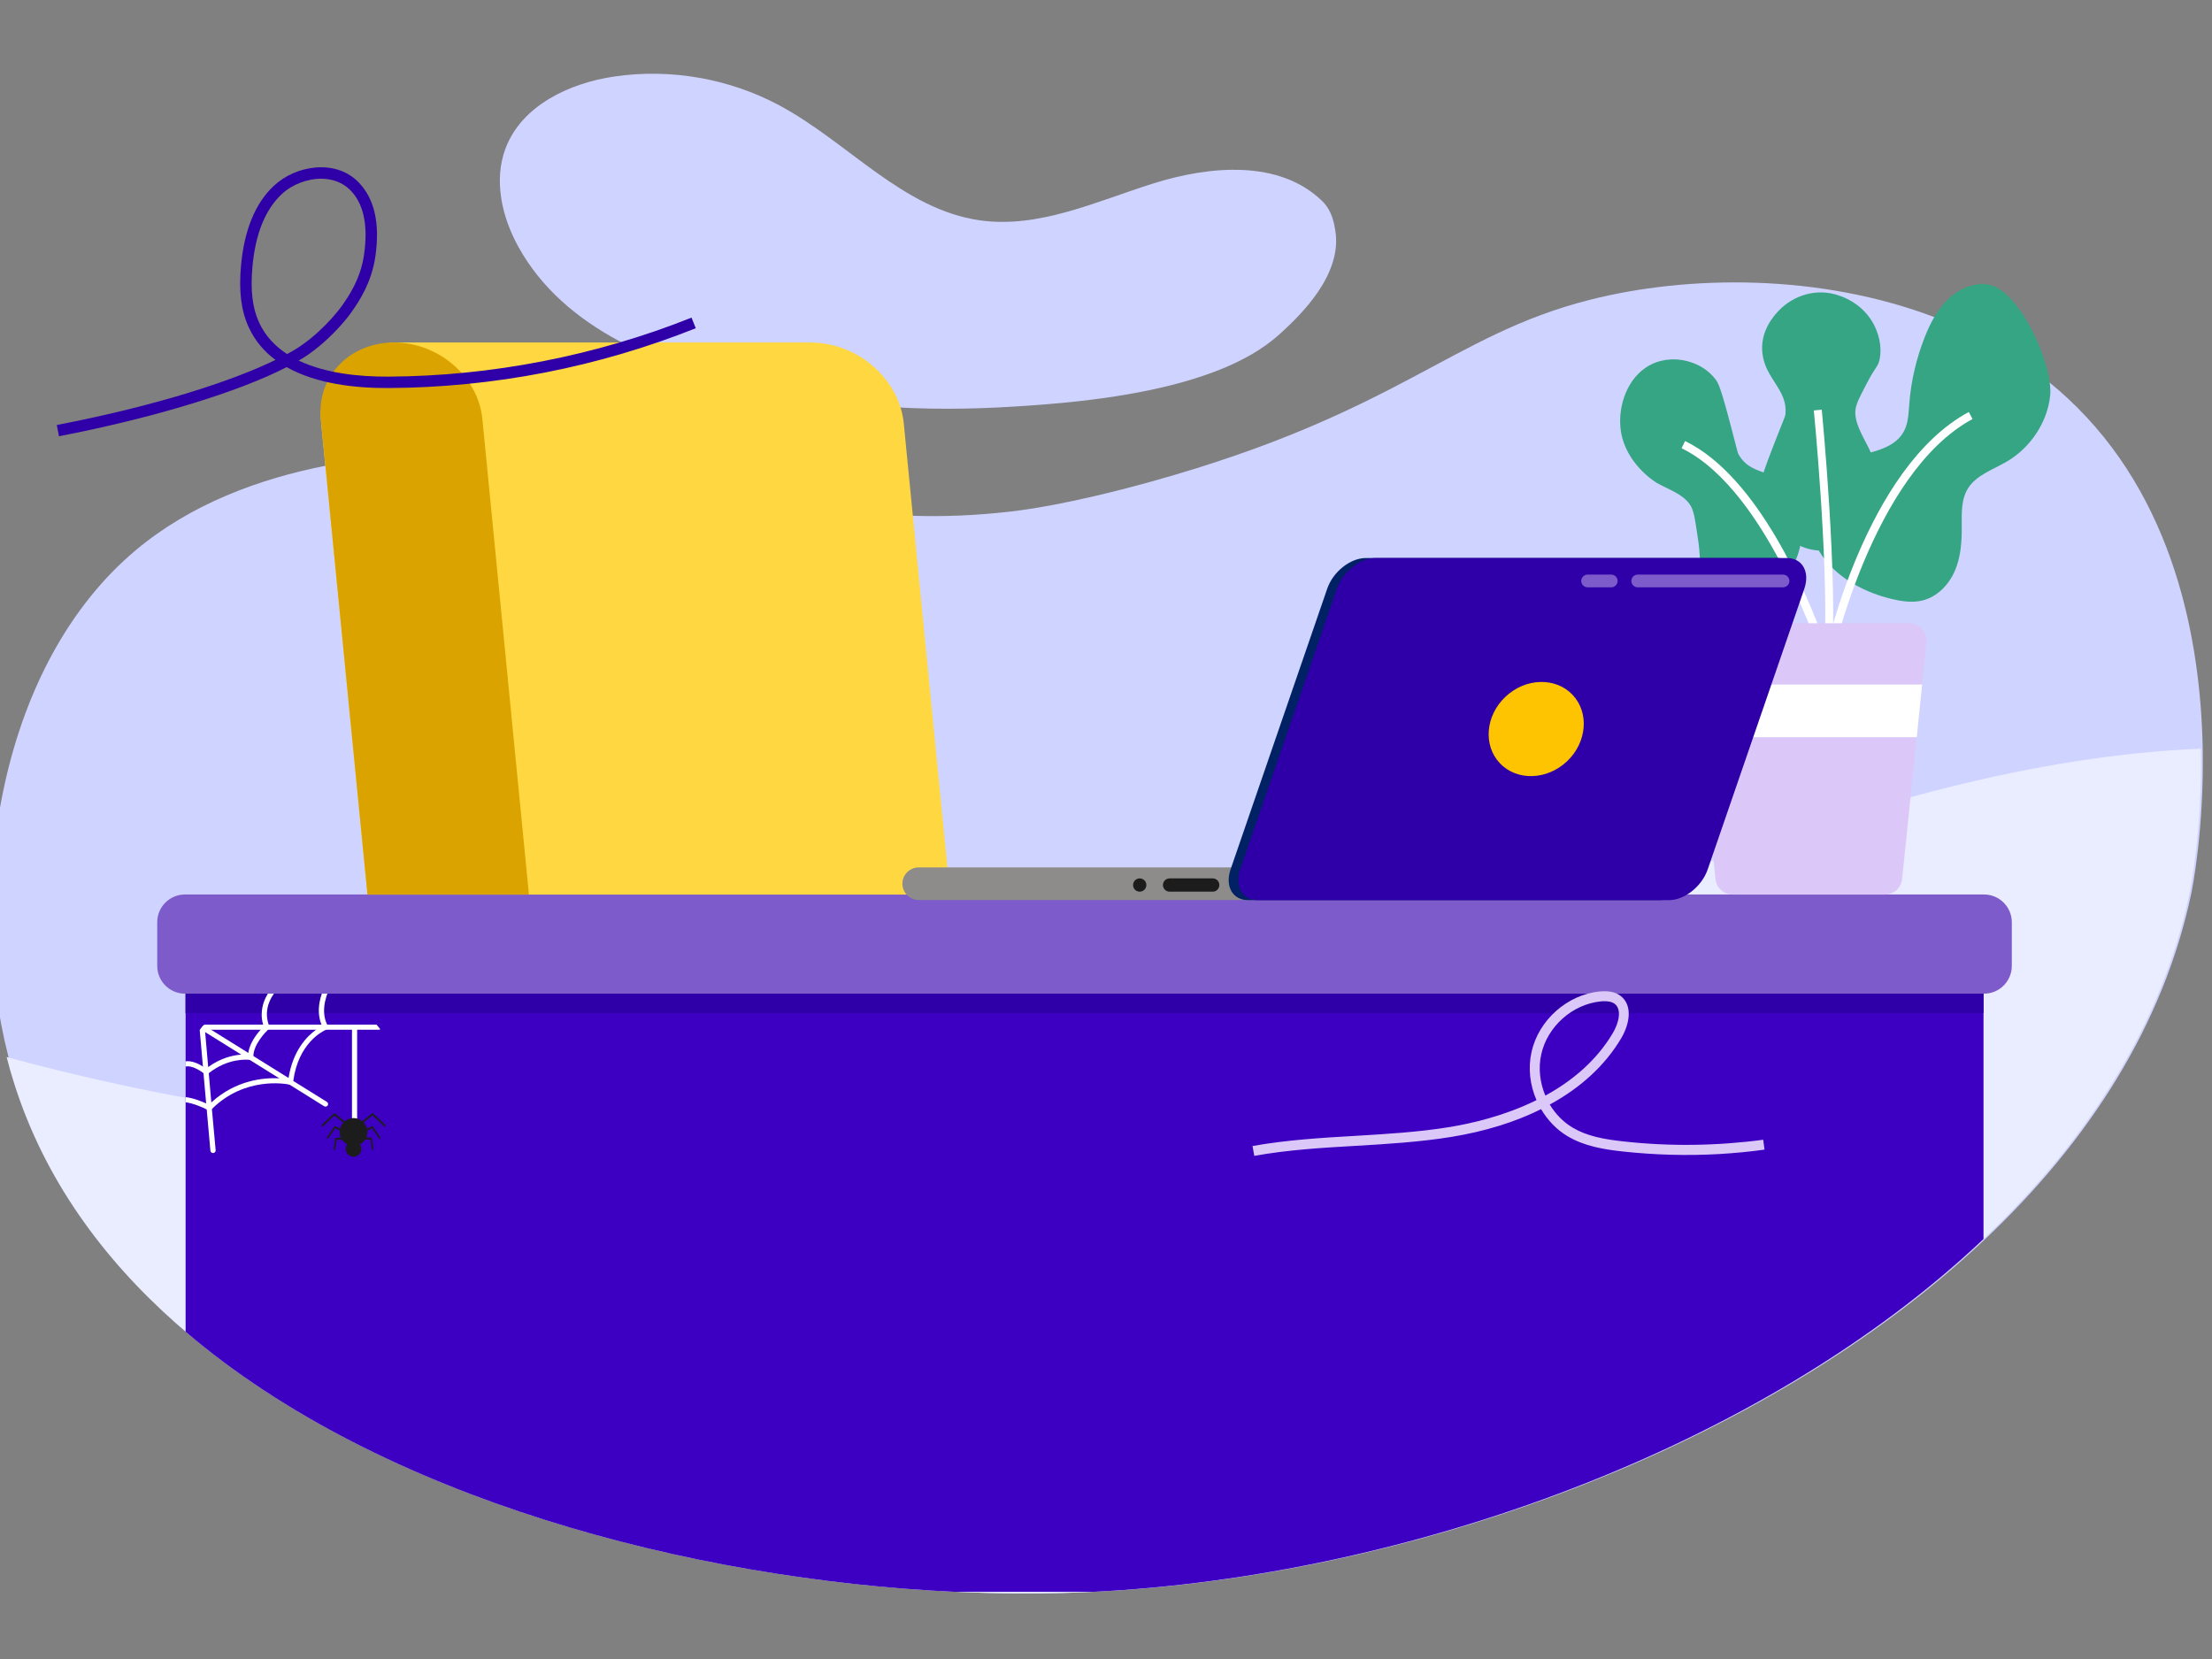 <svg width="240" height="180" viewBox="0 0 240 180" fill="none" xmlns="http://www.w3.org/2000/svg">
<rect x="0" y="0" width="240" height="180" fill="#808080" stroke="none"/>
<g clip-path="url(#clip0_2609_39463)">
<path d="M237.741 96.988C234.731 111.208 226.641 123.798 215.401 134.428C191.311 157.218 152.771 171.028 118.771 172.708C118.151 172.738 117.521 172.768 116.911 172.788C112.711 172.938 108.331 172.918 103.811 172.708C75.211 171.378 41.561 162.618 20.331 144.488C11.701 137.128 5.121 128.218 1.761 117.628C1.461 116.668 1.171 115.688 0.921 114.688C-3.829 96.158 0.101 71.948 14.751 59.678C20.661 54.728 28.051 51.948 35.501 50.498C41.491 49.328 47.521 49.018 52.891 49.108C61.151 49.248 67.801 50.358 70.201 50.798C73.301 51.368 76.321 52.118 79.421 52.868C81.191 53.298 82.991 53.728 84.851 54.118C89.221 55.058 93.891 55.818 99.241 55.968C102.401 56.058 105.791 55.938 109.511 55.518C110.931 55.358 115.891 54.758 124.961 52.238C151.761 44.778 157.391 36.368 172.461 32.538C183.101 29.828 197.461 29.648 210.031 34.468C214.551 36.198 218.831 38.568 222.621 41.708C223.191 42.178 223.761 42.668 224.301 43.178C235.961 53.968 238.771 69.578 238.991 81.218C239.151 89.908 237.871 96.388 237.741 96.988Z" fill="#CFD3FF"/>
<path d="M237.551 96.987C227.951 142.257 166.931 170.947 116.721 172.787C75.161 174.307 14.521 158.387 1.561 117.627C1.251 116.667 0.971 115.687 0.721 114.687C43.091 126.177 88.601 126.247 130.651 113.507C166.681 102.587 202.201 82.777 238.801 81.227C238.961 89.907 237.671 96.387 237.551 96.987Z" fill="#EAECFF"/>
<path d="M81.861 42.078C71.811 39.918 61.171 35.748 56.221 26.738C54.441 23.498 53.551 19.548 54.851 16.098C56.601 11.458 61.771 9.008 66.681 8.298C72.771 7.408 79.131 8.528 84.551 11.428C92.001 15.418 97.971 22.738 106.341 23.908C112.741 24.808 118.951 21.848 125.121 19.908C131.281 17.968 138.821 17.308 143.461 21.818C144.571 22.898 144.751 24.328 144.861 24.908C145.761 29.838 140.881 34.358 139.121 35.998C136.711 38.228 131.121 42.448 113.601 43.858C104.181 44.618 94.571 44.808 81.861 42.078Z" fill="#CFD3FF"/>
<path d="M215.209 107.812V134.433C191.119 157.223 152.579 171.033 118.579 172.713H103.619C75.019 171.383 41.369 162.623 20.139 144.493V107.812H215.209Z" fill="#3D00C3"/>
<path d="M215.209 107.812H20.129V109.923H215.209V107.812Z" fill="#2F00A7"/>
<path d="M23.398 124.803C23.408 124.953 23.298 125.093 23.138 125.103C23.128 125.103 23.118 125.103 23.108 125.103C22.968 125.103 22.838 124.993 22.828 124.843L22.428 120.373L22.368 119.723L22.078 116.433L22.018 115.713L21.668 111.753C21.698 111.723 21.718 111.693 21.748 111.653C21.858 111.503 21.988 111.363 22.108 111.223C22.168 111.263 22.198 111.333 22.208 111.413L22.238 111.723L22.258 111.983L22.588 115.763L22.648 116.423L22.928 119.603L22.988 120.313L23.398 124.803Z" fill="white"/>
<path d="M35.558 119.934C35.508 120.014 35.418 120.064 35.318 120.064C35.268 120.064 35.218 120.054 35.168 120.024L31.398 117.674L30.298 116.994L27.088 114.994L26.178 114.424L22.258 111.984L21.778 111.684C21.768 111.674 21.758 111.674 21.748 111.664C21.858 111.514 21.988 111.374 22.108 111.234H22.118L22.918 111.734L26.948 114.244L27.478 114.574L31.298 116.954L31.818 117.284L35.468 119.554C35.598 119.624 35.638 119.804 35.558 119.934Z" fill="white"/>
<path d="M41.26 111.666C41.21 111.706 41.15 111.726 41.08 111.726H21.94C21.89 111.726 21.83 111.706 21.79 111.686C21.78 111.676 21.77 111.676 21.76 111.666C21.87 111.516 22 111.376 22.12 111.236H22.13C22.15 111.216 22.16 111.196 22.19 111.176H40.86C40.99 111.326 41.13 111.496 41.26 111.666Z" fill="white"/>
<path d="M35.579 111.535C35.549 111.615 35.489 111.675 35.419 111.705C35.409 111.705 35.399 111.715 35.369 111.725C34.969 111.905 32.379 113.185 31.819 117.275C31.809 117.335 31.799 117.395 31.789 117.445C31.779 117.525 31.739 117.595 31.669 117.645C31.599 117.685 31.519 117.705 31.449 117.685C31.449 117.685 31.429 117.685 31.399 117.675C30.899 117.575 26.539 116.815 22.999 120.315C22.969 120.345 22.939 120.375 22.909 120.405C22.849 120.455 22.779 120.485 22.709 120.485C22.659 120.485 22.619 120.475 22.579 120.455C22.539 120.435 22.499 120.415 22.449 120.385C21.939 120.125 20.969 119.705 20.139 119.595V119.035C20.979 119.135 21.879 119.495 22.399 119.735C22.499 119.785 22.589 119.825 22.669 119.865C22.759 119.775 22.859 119.685 22.949 119.595C25.609 117.175 28.649 116.905 30.319 116.995C30.739 117.015 31.069 117.055 31.289 117.085C31.299 117.035 31.299 116.995 31.309 116.945C31.789 113.985 33.289 112.445 34.289 111.725C34.549 111.535 34.779 111.405 34.939 111.315C34.919 111.265 34.899 111.215 34.879 111.165C34.709 110.755 34.629 110.325 34.599 109.925C34.549 109.055 34.759 108.265 34.919 107.815C34.979 107.645 35.029 107.525 35.059 107.465C35.239 107.515 35.419 107.575 35.589 107.635C35.589 107.645 35.579 107.655 35.579 107.665C35.579 107.665 35.549 107.725 35.519 107.815C35.389 108.155 35.109 109.005 35.169 109.925C35.199 110.335 35.289 110.765 35.499 111.165C35.519 111.215 35.549 111.255 35.569 111.305C35.599 111.375 35.609 111.465 35.579 111.535Z" fill="white"/>
<path d="M30.369 107.004C30.359 107.064 30.329 107.114 30.279 107.154C30.249 107.184 29.999 107.414 29.719 107.814C29.369 108.304 28.989 109.034 28.959 109.924C28.949 110.314 28.999 110.724 29.149 111.164C29.169 111.224 29.189 111.284 29.219 111.344C29.259 111.454 29.229 111.574 29.149 111.654C29.149 111.654 29.119 111.684 29.079 111.724C28.759 112.034 27.529 113.314 27.489 114.564C27.489 114.614 27.489 114.664 27.489 114.714C27.489 114.794 27.459 114.874 27.389 114.934C27.329 114.994 27.239 115.014 27.159 115.004C27.159 115.004 27.139 115.004 27.109 114.994C26.759 114.954 24.729 114.804 22.669 116.424C22.629 116.454 22.589 116.484 22.549 116.514C22.499 116.554 22.439 116.574 22.369 116.574C22.299 116.574 22.239 116.554 22.189 116.514C22.189 116.514 22.159 116.484 22.099 116.444C21.799 116.224 20.819 115.544 20.129 115.724V115.154C20.799 115.054 21.549 115.414 22.029 115.724C22.159 115.804 22.269 115.884 22.359 115.944C22.439 115.884 22.519 115.824 22.599 115.764C23.979 114.774 25.299 114.484 26.179 114.424C26.479 114.404 26.739 114.404 26.919 114.414C26.929 114.354 26.929 114.294 26.939 114.234C27.089 113.214 27.789 112.264 28.279 111.724C28.409 111.574 28.529 111.454 28.609 111.364C28.589 111.294 28.569 111.224 28.549 111.164C28.419 110.724 28.379 110.314 28.399 109.924C28.429 109.074 28.729 108.354 29.059 107.814C29.229 107.524 29.419 107.284 29.559 107.104C29.829 107.054 30.099 107.024 30.369 107.004Z" fill="white"/>
<path d="M38.469 122.463C38.319 122.463 38.19 122.333 38.19 122.183V111.733C38.19 111.583 38.319 111.453 38.469 111.453C38.62 111.453 38.749 111.583 38.749 111.733V122.183C38.749 122.333 38.63 122.463 38.469 122.463Z" fill="white"/>
<path d="M38.36 124.333C39.194 124.333 39.87 123.656 39.87 122.823C39.87 121.989 39.194 121.312 38.36 121.312C37.526 121.312 36.85 121.989 36.85 122.823C36.85 123.656 37.526 124.333 38.36 124.333Z" fill="#1C1C1C"/>
<path d="M38.36 125.505C38.829 125.505 39.21 125.124 39.21 124.655C39.21 124.185 38.829 123.805 38.36 123.805C37.89 123.805 37.51 124.185 37.51 124.655C37.51 125.124 37.89 125.505 38.36 125.505Z" fill="#1C1C1C"/>
<path d="M41.749 122.234C41.729 122.234 41.709 122.224 41.699 122.214L40.429 121.014L39.269 121.944C39.229 121.974 39.179 121.964 39.149 121.914C39.119 121.864 39.139 121.804 39.179 121.764L40.429 120.754L41.799 122.034C41.839 122.064 41.839 122.134 41.819 122.184C41.799 122.224 41.779 122.234 41.749 122.234Z" fill="#1C1C1C"/>
<path d="M41.19 123.574C41.169 123.574 41.139 123.564 41.13 123.534L40.359 122.424L39.539 122.834C39.499 122.854 39.45 122.834 39.429 122.774C39.41 122.724 39.429 122.654 39.48 122.634L40.41 122.164L41.26 123.394C41.289 123.434 41.289 123.504 41.249 123.544C41.23 123.564 41.209 123.574 41.19 123.574Z" fill="#1C1C1C"/>
<path d="M40.429 124.766C40.389 124.766 40.359 124.736 40.349 124.676L40.189 123.646H39.359C39.309 123.646 39.279 123.596 39.279 123.536C39.279 123.476 39.319 123.426 39.359 123.426H40.329L40.519 124.626C40.529 124.686 40.499 124.736 40.449 124.746C40.439 124.766 40.439 124.766 40.429 124.766Z" fill="#1C1C1C"/>
<path d="M34.968 122.236C34.938 122.236 34.918 122.226 34.898 122.196C34.868 122.146 34.878 122.086 34.918 122.046L36.288 120.766L37.538 121.776C37.578 121.806 37.588 121.876 37.568 121.926C37.538 121.976 37.488 121.986 37.448 121.956L36.288 121.026L35.018 122.226C35.008 122.226 34.988 122.236 34.968 122.236Z" fill="#1C1C1C"/>
<path d="M35.539 123.574C35.519 123.574 35.499 123.564 35.479 123.544C35.449 123.504 35.439 123.444 35.469 123.394L36.319 122.164L37.249 122.634C37.289 122.654 37.309 122.714 37.299 122.774C37.279 122.824 37.229 122.854 37.189 122.834L36.369 122.424L35.599 123.534C35.589 123.564 35.559 123.574 35.539 123.574Z" fill="#1C1C1C"/>
<path d="M36.289 124.765C36.279 124.765 36.279 124.765 36.269 124.765C36.219 124.755 36.199 124.695 36.199 124.645L36.389 123.445H37.359C37.409 123.445 37.439 123.495 37.439 123.555C37.439 123.615 37.399 123.665 37.359 123.665H36.529L36.369 124.695C36.369 124.725 36.329 124.765 36.289 124.765Z" fill="#1C1C1C"/>
<path d="M215.269 107.811H20.069C18.409 107.811 17.059 106.461 17.059 104.801V100.061C17.059 98.401 18.409 97.051 20.069 97.051H215.269C216.929 97.051 218.279 98.401 218.279 100.061V104.801C218.279 106.461 216.929 107.811 215.269 107.811Z" fill="#7D5BCA"/>
<path d="M103.078 97.06H39.868L34.848 45.94C34.368 41.09 38.138 37.16 43.258 37.16H87.928C93.048 37.16 97.578 41.09 98.058 45.94L103.078 97.06Z" fill="#FFD740"/>
<path d="M57.388 97.06H39.868L34.808 45.46C34.358 40.87 37.918 37.16 42.758 37.16C47.598 37.16 51.888 40.88 52.338 45.46L57.388 97.06Z" fill="#DBA300"/>
<path d="M203.159 56.11C204.539 53.17 203.219 49.61 202.989 49.11C202.359 47.7 201.379 46.33 201.299 44.88C201.249 43.97 201.739 43.18 202.549 41.59C203.499 39.74 203.779 39.81 203.949 38.94C204.189 37.7 203.919 36.09 203.009 34.7C201.869 32.96 200.219 32.32 199.739 32.14C197.099 31.12 194.509 32.12 193.019 33.68C192.569 34.15 190.899 35.89 191.229 38.41C191.579 41.12 193.929 42.29 193.729 44.86C193.709 45.15 193.679 45.15 192.869 47.2C191.009 51.9 190.949 52.46 190.979 53.05C191.089 55.35 192.539 57.04 192.969 57.5C193.519 58.09 194.899 59.41 196.899 59.69C199.659 60.08 202.139 58.28 203.159 56.11Z" fill="#35A583"/>
<path d="M175.88 46.88C176.43 50.18 179.3 52.13 179.74 52.38C180.96 53.09 182.42 53.51 183.28 54.64C183.82 55.35 183.9 56.36 184.2 58.27C184.55 60.53 184.3 60.67 184.67 61.54C185.19 62.78 186.31 63.96 187.78 64.47C189.62 65.11 191.18 64.42 191.63 64.22C194.11 63.12 195.36 60.36 195.49 57.97C195.53 57.26 195.68 54.64 194.02 52.82C192.24 50.88 189.96 51.57 188.67 49.37C188.52 49.12 188.55 49.1 187.98 46.93C186.71 42.04 186.45 41.57 186.12 41.14C184.82 39.46 182.92 39.12 182.39 39.05C181.7 38.95 180.05 38.85 178.5 39.93C176.32 41.45 175.48 44.48 175.88 46.88Z" fill="#35A583"/>
<path d="M222.438 42.952C222.138 45.782 220.358 48.492 217.868 50.002C216.378 50.902 214.588 51.462 213.628 52.832C212.758 54.082 212.838 55.672 212.848 57.132C212.858 58.782 212.748 60.462 212.088 61.962C211.438 63.452 210.188 64.762 208.578 65.152C207.478 65.422 206.308 65.242 205.218 64.982C201.848 64.162 198.588 62.272 197.078 59.252C195.558 56.232 196.368 51.902 199.398 50.272C201.768 49.002 205.288 49.242 206.588 46.762C207.058 45.862 207.078 44.822 207.158 43.812C207.338 41.402 207.898 38.962 208.818 36.612C209.418 35.092 210.198 33.552 211.428 32.402C212.678 31.232 214.468 30.522 216.008 30.942C219.298 31.852 222.788 39.692 222.438 42.952Z" fill="#35A583"/>
<path d="M198.639 72.053L197.799 71.873C197.979 71.013 202.339 50.773 213.609 44.703L214.019 45.463C203.099 51.353 198.679 71.853 198.639 72.053Z" fill="white"/>
<path d="M198.519 74.193L197.869 72.093C197.809 71.903 191.939 53.233 182.449 48.633L182.829 47.853C190.819 51.723 196.139 64.633 197.989 69.753C198.349 60.513 196.819 44.703 196.799 44.533L197.659 44.453C197.679 44.643 199.479 63.283 198.709 72.013L198.519 74.193Z" fill="white"/>
<path d="M204.508 97.061H187.998C187.028 97.061 186.228 96.331 186.128 95.371L183.488 69.701C183.378 68.591 184.248 67.621 185.358 67.621H207.148C208.268 67.621 209.138 68.591 209.018 69.701L206.378 95.371C206.278 96.331 205.478 97.061 204.508 97.061Z" fill="#DBC8F9"/>
<path d="M184.139 74.269H208.549L207.969 79.99H184.549L184.139 74.269Z" fill="white"/>
<path d="M169.928 83.361C172.889 83.361 175.288 80.961 175.288 78.001C175.288 75.04 172.889 72.641 169.928 72.641C166.968 72.641 164.568 75.04 164.568 78.001C164.568 80.961 166.968 83.361 169.928 83.361Z" fill="white"/>
<path d="M99.688 97.653H135.708C136.688 97.653 137.488 96.863 137.488 95.883C137.488 94.903 136.698 94.113 135.708 94.113H99.688C98.708 94.113 97.908 94.903 97.908 95.883C97.918 96.863 98.708 97.653 99.688 97.653Z" fill="#8E8C8B"/>
<path d="M135.418 97.663H180.038C181.728 97.663 183.608 96.163 184.238 94.323L194.718 63.883C195.348 62.043 194.498 60.543 192.818 60.543H148.198C146.508 60.543 144.628 62.033 143.998 63.883L133.518 94.323C132.888 96.163 133.738 97.663 135.418 97.663Z" fill="#002264"/>
<path d="M136.467 97.663H181.087C182.777 97.663 184.657 96.163 185.287 94.323L195.767 63.883C196.397 62.043 195.547 60.543 193.867 60.543H149.247C147.557 60.543 145.677 62.033 145.047 63.883L134.567 94.323C133.927 96.163 134.787 97.663 136.467 97.663Z" fill="#2F00A7"/>
<path d="M126.898 96.745H131.578C131.978 96.745 132.298 96.415 132.298 96.025C132.298 95.625 131.978 95.305 131.578 95.305H126.898C126.498 95.305 126.178 95.625 126.178 96.025C126.178 96.415 126.498 96.745 126.898 96.745Z" fill="#1C1C1C"/>
<path d="M123.658 96.745C124.058 96.745 124.378 96.415 124.378 96.025C124.378 95.625 124.058 95.305 123.658 95.305C123.258 95.305 122.938 95.625 122.938 96.025C122.928 96.415 123.258 96.745 123.658 96.745Z" fill="#1C1C1C"/>
<path d="M170.008 82.612C172.188 80.562 172.458 77.322 170.618 75.382C168.778 73.452 165.528 73.542 163.348 75.592C161.168 77.642 160.898 80.872 162.738 82.812C164.578 84.752 167.838 84.652 170.008 82.612Z" fill="#FFC401"/>
<path d="M177.688 63.724H193.458C193.838 63.724 194.148 63.414 194.148 63.034C194.148 62.654 193.838 62.344 193.458 62.344H177.688C177.308 62.344 176.998 62.654 176.998 63.034C176.998 63.414 177.308 63.724 177.688 63.724Z" fill="#7D5BCA"/>
<path d="M172.249 63.724H174.819C175.199 63.724 175.509 63.414 175.509 63.034C175.509 62.654 175.199 62.344 174.819 62.344H172.249C171.869 62.344 171.559 62.654 171.559 63.034C171.569 63.414 171.869 63.724 172.249 63.724Z" fill="#7D5BCA"/>
<path d="M6.4 47.333L6.16 46.113C17.52 43.913 25.44 41.213 29.89 39.053C28.66 38.143 27.65 36.963 26.97 35.473C26.16 33.693 25.9 31.583 26.15 28.823C26.5 24.953 27.7 22.033 29.72 20.153C30.92 19.033 32.57 18.313 34.25 18.173C36.07 18.023 37.7 18.573 38.84 19.713C40.61 21.473 41.25 24.193 40.73 27.803C40.3 30.783 38.86 32.833 38.08 33.943C38.01 34.043 36.31 36.433 33.57 38.383C33.22 38.633 32.84 38.873 32.41 39.123C35.32 40.513 39 40.883 42.13 40.863C53.29 40.813 64.66 38.603 75.03 34.463L75.49 35.613C70.22 37.713 64.72 39.333 59.12 40.423C53.52 41.513 47.81 42.073 42.14 42.103C38.57 42.123 34.33 41.653 31.1 39.833C25.89 42.523 16.68 45.343 6.4 47.333ZM34.94 19.393C33.36 19.363 31.69 20.013 30.57 21.063C28.78 22.733 27.71 25.383 27.39 28.943C27.16 31.483 27.38 33.393 28.1 34.963C28.77 36.443 29.84 37.563 31.15 38.413C31.84 38.043 32.41 37.693 32.86 37.363C35.42 35.543 37.05 33.243 37.07 33.223C37.78 32.203 39.12 30.313 39.5 27.623C39.96 24.423 39.45 22.053 37.97 20.593C37.15 19.783 36.07 19.413 34.94 19.393Z" fill="#2F00A7"/>
<path d="M186.548 125.212C183.048 125.412 179.528 125.312 176.038 124.932C173.998 124.712 171.868 124.352 170.068 123.272C168.878 122.562 167.908 121.532 167.208 120.342C164.368 121.752 161.098 122.762 157.478 123.352C154.038 123.912 150.508 124.122 147.098 124.322C143.468 124.532 139.708 124.752 136.088 125.412L135.898 124.342C139.578 123.682 143.368 123.452 147.028 123.242C150.418 123.042 153.918 122.832 157.298 122.282C159.788 121.872 163.308 121.042 166.708 119.362C165.998 117.732 165.778 115.892 166.168 114.142C166.938 110.682 170.048 107.912 173.568 107.572C174.538 107.482 175.278 107.632 175.818 108.042C177.168 109.052 176.828 111.082 175.898 112.652C174.168 115.562 171.558 117.982 168.148 119.842C168.758 120.852 169.588 121.722 170.608 122.332C172.138 123.252 173.928 123.602 176.138 123.842C181.178 124.402 186.288 124.332 191.308 123.662L191.448 124.732C189.838 124.962 188.198 125.112 186.548 125.212ZM173.878 108.632C173.808 108.632 173.748 108.642 173.678 108.652C170.618 108.952 167.898 111.362 167.228 114.382C166.888 115.882 167.078 117.462 167.668 118.872C170.498 117.322 173.168 115.152 174.988 112.092C175.648 110.982 175.988 109.512 175.188 108.912C174.888 108.692 174.468 108.602 173.878 108.632Z" fill="#DBC8F9"/>
</g>
<defs>
<clipPath id="clip0_2609_39463">
<rect width="240" height="180" fill="white"/>
</clipPath>
</defs>
</svg>
